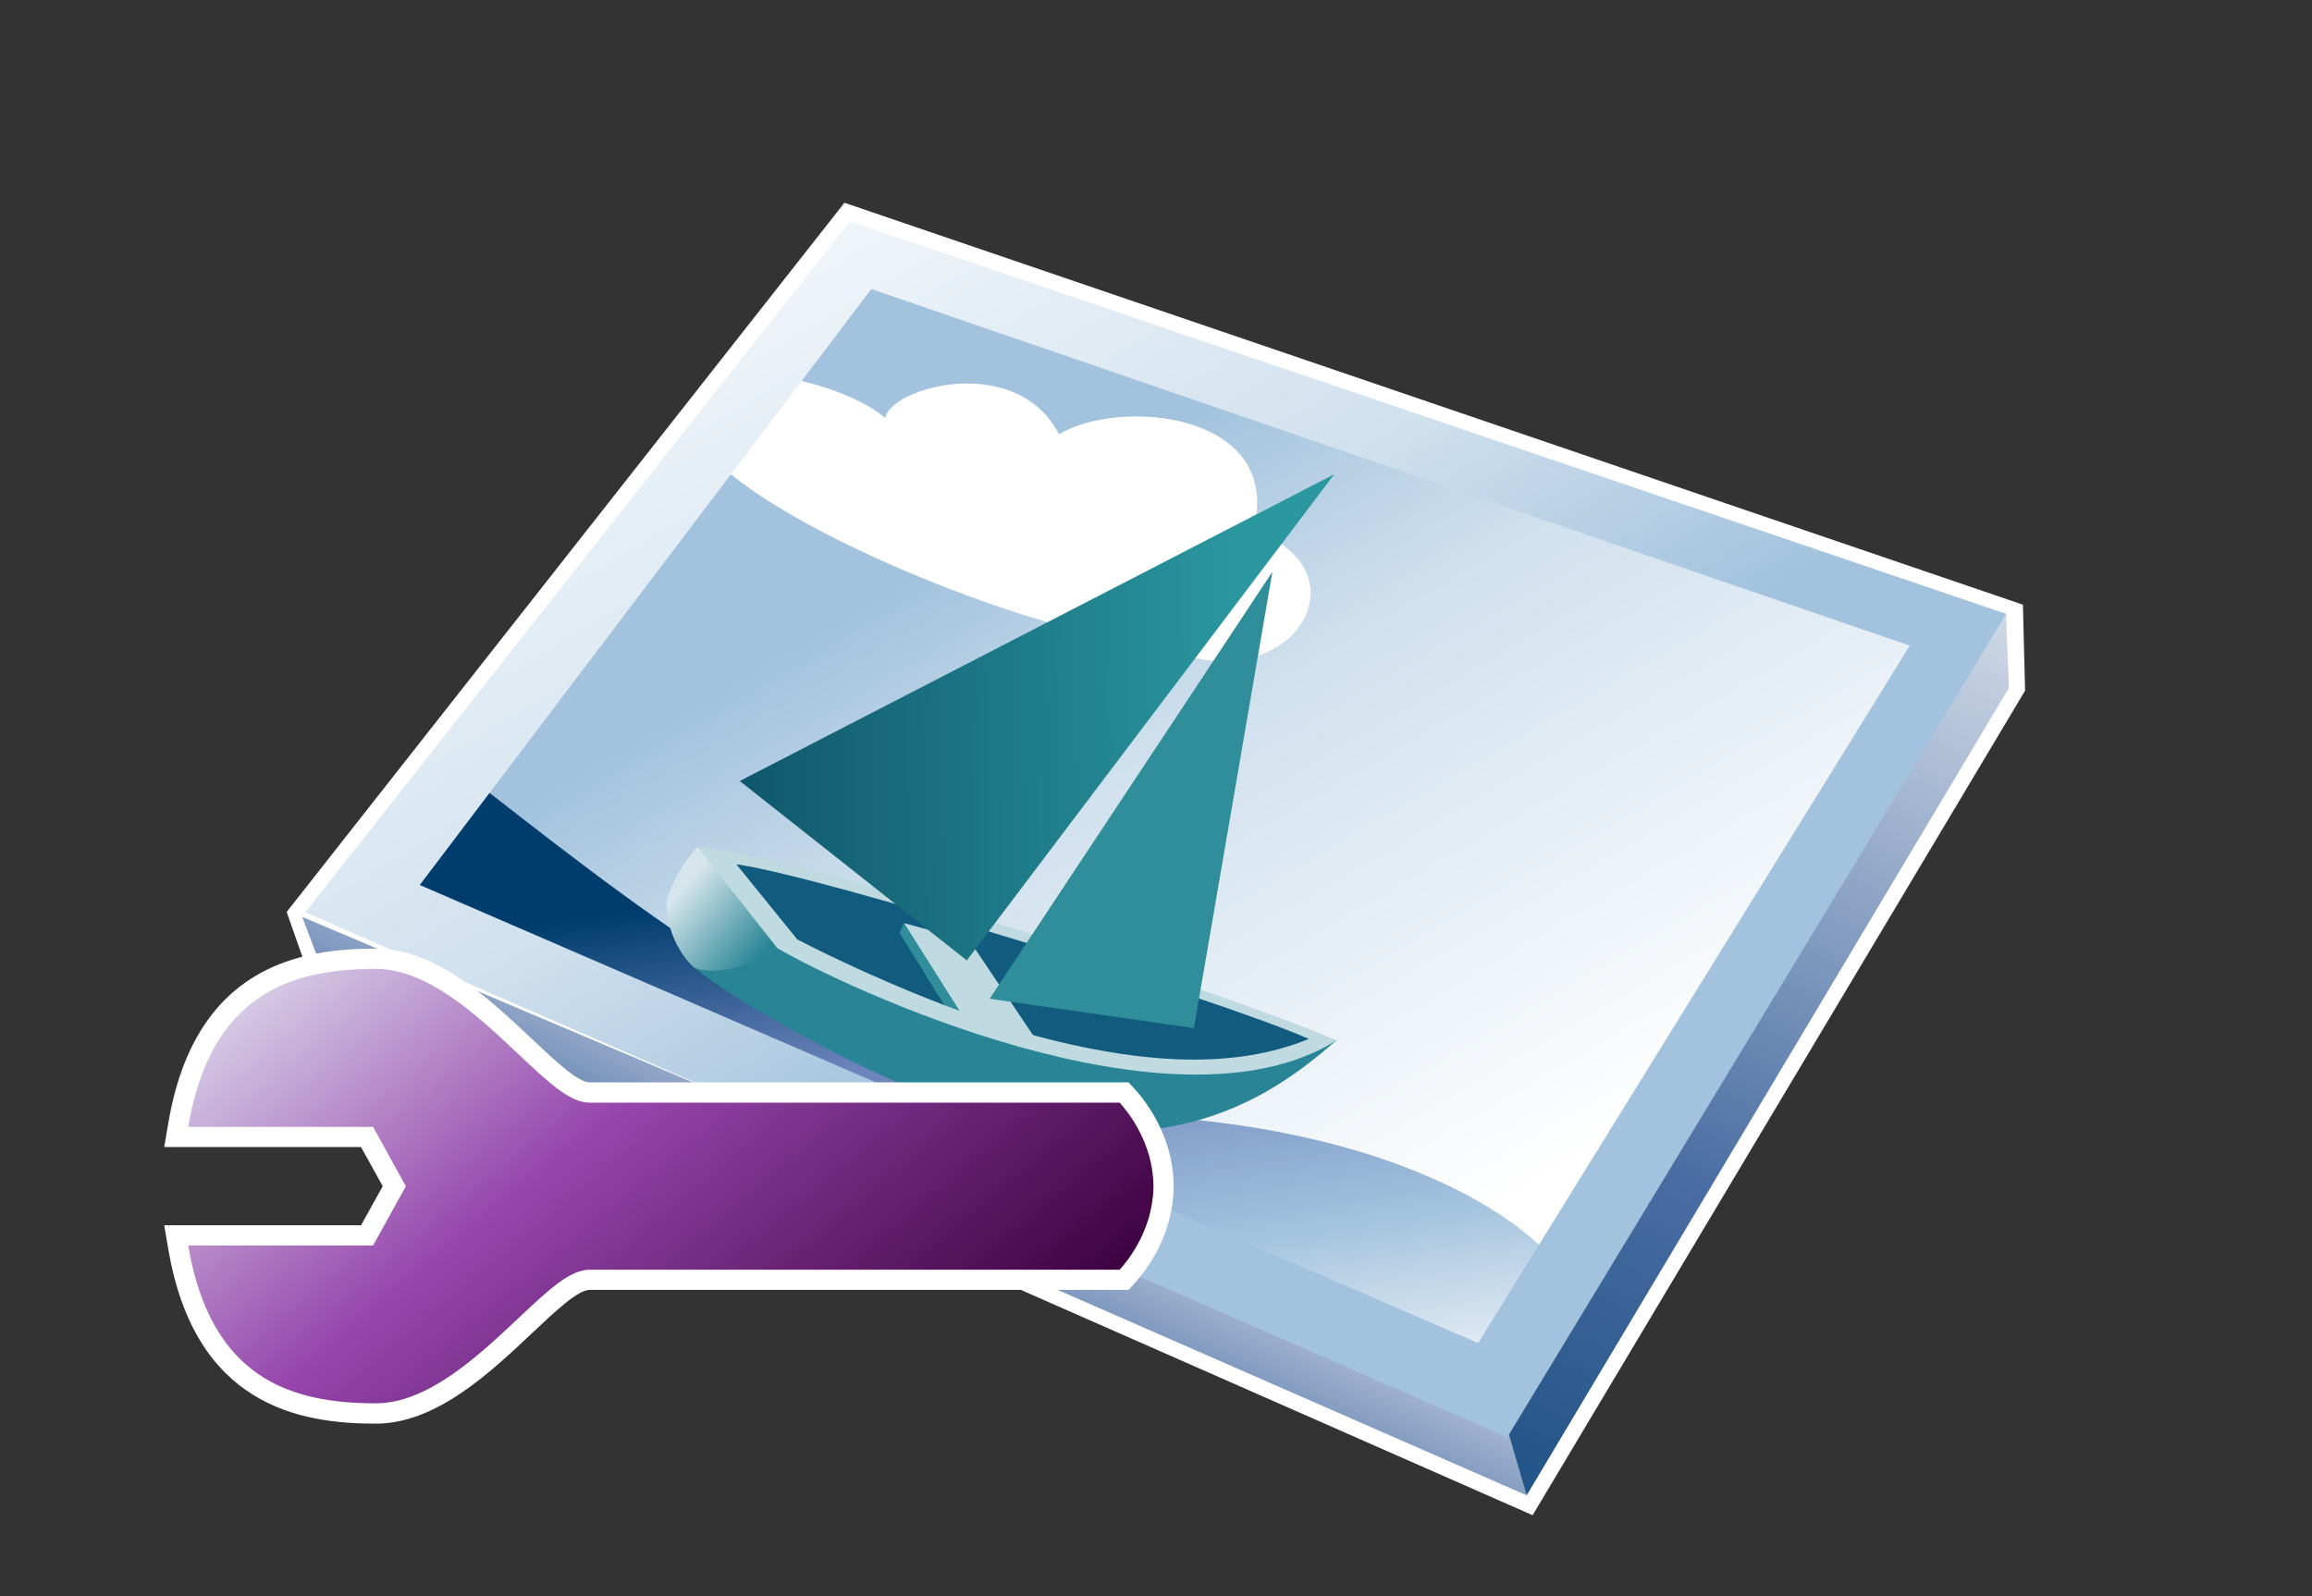 <?xml version="1.0" encoding="UTF-8"?>
<svg xmlns="http://www.w3.org/2000/svg" xmlns:xlink="http://www.w3.org/1999/xlink" contentScriptType="text/ecmascript" width="81.369" baseProfile="tiny" zoomAndPan="magnify" contentStyleType="text/css" viewBox="0.375 1.066 81.369 56.184" height="56.184" preserveAspectRatio="xMidYMid meet" version="1.1">
    <rect x="0.375" y="1.066" width="81.369" height="56.184" fill="#333333" stroke="none"/>
    <g>
        <g>
            <g>
                <path fill="#ffffff" d="M 30.094 8.203 L 10.464 33.166 L 11.264 35.443 L 54.314 54.399 L 71.646 25.376 L 71.57 22.35 L 30.094 8.203 z "/>
            </g>
            <g>
                <g>
                    <g>
                        <linearGradient x1="-705.373" gradientTransform="matrix(1.19 0 0 -1.19 875.453 486.473)" y1="377.746" x2="-711.041" gradientUnits="userSpaceOnUse" y2="365.67" xlink:type="simple" xlink:actuate="onLoad" id="XMLID_9_" xlink:show="other">
                            <stop stop-color="#ffffff" offset="0"/>
                            <stop stop-color="#496da2" offset="0.714"/>
                            <stop stop-color="#235487" offset="0.989"/>
                            <stop stop-color="#235487" offset="1"/>
                        </linearGradient>
                        <polygon fill="url(#XMLID_9_)" points="53.451,51.311 11.01,33.338 11.684,35.114 54.105,53.7      "/>
                        <linearGradient x1="-673.631" gradientTransform="matrix(1.19 0 0 -1.19 875.453 486.473)" y1="396.212" x2="-689.427" gradientUnits="userSpaceOnUse" y2="363.286" xlink:type="simple" xlink:actuate="onLoad" id="XMLID_10_" xlink:show="other">
                            <stop stop-color="#ffffff" offset="0"/>
                            <stop stop-color="#496da2" offset="0.714"/>
                            <stop stop-color="#235487" offset="0.989"/>
                            <stop stop-color="#235487" offset="1"/>
                        </linearGradient>
                        <polygon fill="url(#XMLID_10_)" points="70.977,22.698 53.402,51.292 54.105,53.7 71.079,25.277      "/>
                    </g>
                    <g>
                        <g>
                            <g>
                                <linearGradient x1="-691.338" gradientTransform="matrix(1.19 0 0 -1.19 875.453 486.473)" y1="368.696" x2="-705.394" gradientUnits="userSpaceOnUse" y2="392.74" xlink:type="simple" xlink:actuate="onLoad" id="XMLID_11_" xlink:show="other">
                                    <stop stop-color="#ffffff" offset="0"/>
                                    <stop stop-color="#ffffff" offset="0.1"/>
                                    <stop stop-color="#d1e1ee" offset="0.7"/>
                                    <stop stop-color="#a2c2dd" offset="1"/>
                                </linearGradient>
                                <polygon fill="url(#XMLID_11_)" points="52.805,49.378 14.341,32.612 30.908,10.563 67.99,23.944        "/>
                                <linearGradient x1="-704.29" gradientTransform="matrix(1.19 0 0 -1.19 875.453 486.473)" y1="364" x2="-707.002" gradientUnits="userSpaceOnUse" y2="382.371" xlink:type="simple" xlink:actuate="onLoad" id="XMLID_12_" xlink:show="other">
                                    <stop stop-color="#ffffff" offset="0"/>
                                    <stop stop-color="#a2c2dd" offset="0.35"/>
                                    <stop stop-color="#6c83bb" offset="0.7"/>
                                    <stop stop-color="#003d6d" offset="1"/>
                                </linearGradient>
                                <path fill="url(#XMLID_12_)" d="M 17.575 28.953 C 20.637 31.337 23.843 33.833 26.91 35.608 C 29.421 37.056 34.622 39.827 41.041 40.365 C 51.181 41.042 54.69 45.042 54.69 45.042 L 52.511 48.512 L 15.054 32.239 L 17.575 28.953 z "/>
                                <path fill="#ffffff" d="M 25.596 17.318 C 28.603 20.218 38.086 23.751 40.876 23.632 C 45.519 26.138 48.797 21.273 44.491 19.724 C 45.56 15.561 39.752 15.063 37.648 16.353 C 36.149 13.457 31.715 14.698 31.53 15.779 C 30.855 15.186 29.333 14.55 27.831 14.335 L 25.596 17.318 z "/>
                            </g>
                            <g>
                                <g>
                                    <path fill="#298595" d="M 27.788 34.381 C 27.788 34.381 47.412 37.686 47.408 37.686 C 44.938 39.842 41.015 42.55 33.099 39.645 C 29.306 38.145 24.459 35.238 24.456 34.686 C 24.901 34.657 27.788 34.381 27.788 34.381 z "/>
                                    <path fill="#115b7e" d="M 47.402 37.703 C 43.572 36.033 28.489 31.176 24.913 30.895 L 27.777 34.401 C 36.708 39.062 44.477 39.215 47.402 37.703 z "/>
                                    <polygon fill="#bfdae1" points="32.188,33.559 34.505,34.186 36.912,37.772 34.423,37.111         "/>
                                    <linearGradient x1="-652.689" gradientTransform="matrix(1.161 0.21 -0.211 1.183 1262.733 -2529.521)" y1="2282.394" x2="-650.073" gradientUnits="userSpaceOnUse" y2="2283.988" xlink:type="simple" xlink:actuate="onLoad" id="XMLID_13_" xlink:show="other">
                                        <stop stop-color="#d6e6ec" offset="0"/>
                                        <stop stop-color="#298595" offset="1"/>
                                    </linearGradient>
                                    <path fill="url(#XMLID_13_)" d="M 24.938 30.867 C 24.938 30.867 27.824 34.35 27.787 34.381 C 27.294 34.78 25.933 35.506 24.81 35.131 C 23.721 34.102 23.839 32.723 23.839 32.723 C 23.839 32.723 24.182 31.639 24.938 30.867 z "/>
                                    <polygon fill="#2f8e9a" points="32.188,33.559 32.033,33.903 33.915,36.944 34.382,37.021         "/>
                                    <g>
                                        <path fill="#bfdae1" d="M 24.926 30.877 L 27.733 34.44 C 29.991 35.768 41.633 41.291 47.409 37.69 C 43.588 36.02 28.505 31.161 24.926 30.877 z M 37.424 37.682 C 34.1 36.858 30.133 35.018 28.432 34.131 L 26.291 31.488 C 29.161 31.873 43.189 36.207 46.439 37.634 C 43.82 38.709 40.708 38.483 37.424 37.682 z "/>
                                    </g>
                                </g>
                                <g>
                                    <linearGradient x1="-609.067" gradientTransform="matrix(1.169 0.156 -0.157 1.191 1115.312 -2601.73)" y1="2286.205" x2="-627.23" gradientUnits="userSpaceOnUse" y2="2288.973" xlink:type="simple" xlink:actuate="onLoad" id="XMLID_14_" xlink:show="other">
                                        <stop stop-color="#2b98a0" offset="0"/>
                                        <stop stop-color="#0a4a60" offset="1"/>
                                    </linearGradient>
                                    <polygon fill="url(#XMLID_14_)" points="34.401,34.871 47.334,17.758 26.41,28.557         "/>
                                    <polygon fill="#2f8e9a" points="35.205,36.221 45.156,21.192 42.394,37.256         "/>
                                </g>
                            </g>
                        </g>
                    </g>
                </g>
                <linearGradient x1="-715.78" gradientTransform="matrix(1.19 0 0 -1.19 875.453 486.473)" y1="409.985" x2="-698.395" gradientUnits="userSpaceOnUse" y2="381.01" xlink:type="simple" xlink:actuate="onLoad" id="XMLID_15_" xlink:show="other">
                    <stop stop-color="#ffffff" offset="0"/>
                    <stop stop-color="#ffffff" offset="0.1"/>
                    <stop stop-color="#d1e1ee" offset="0.7"/>
                    <stop stop-color="#a2c2dd" offset="1"/>
                </linearGradient>
                <path fill="url(#XMLID_15_)" d="M 53.425 51.654 L 11.121 33.178 L 30.286 8.854 L 70.987 22.675 L 53.425 51.654 z M 67.588 23.792 L 31.04 11.24 L 15.149 32.217 L 52.397 48.34 L 67.588 23.792 z "/>
            </g>
        </g>
        <g>
            <path fill="#ffffff" d="M 13.599 34.456 C 10.912 34.456 7.229 35.09 6.296 40.609 L 6.154 41.441 C 6.154 41.441 12.349 41.441 13.082 41.441 C 13.305 41.839 13.634 42.432 13.845 42.819 C 13.635 43.198 13.303 43.795 13.082 44.193 C 12.346 44.193 6.154 44.193 6.154 44.193 L 6.296 45.021 C 7.229 50.536 10.912 51.177 13.599 51.177 C 15.719 51.177 17.608 49.4 19.125 47.967 C 19.947 47.193 20.72 46.468 21.127 46.468 L 40.093 46.468 L 40.307 46.232 C 40.714 45.787 41.66 44.562 41.682 42.845 L 41.682 42.782 C 41.661 41.065 40.714 39.841 40.307 39.395 L 40.093 39.163 L 21.127 39.163 C 20.718 39.163 19.943 38.434 19.127 37.664 C 17.609 36.234 15.719 34.456 13.599 34.456 z "/>
            <linearGradient x1="-803.385" gradientTransform="matrix(1.417 0 0 1.417 1150.907 -2243.361)" y1="1604.03" x2="-788.954" gradientUnits="userSpaceOnUse" y2="1621.391" xlink:type="simple" xlink:actuate="onLoad" id="XMLID_16_" xlink:show="other">
                <stop stop-color="#e6eef4" offset="0"/>
                <stop stop-color="#9646ac" offset="0.444"/>
                <stop stop-color="#3d013f" offset="0.938"/>
                <stop stop-color="#3d013f" offset="1"/>
            </linearGradient>
            <path fill="url(#XMLID_16_)" d="M 40.973 42.819 C 40.973 42.811 40.974 42.798 40.974 42.797 L 40.97 42.797 C 40.952 41.303 40.096 40.225 39.781 39.878 C 39.381 39.878 21.127 39.878 21.127 39.878 C 20.432 39.878 19.681 39.171 18.635 38.186 C 17.209 36.839 15.434 35.169 13.599 35.169 C 10.617 35.169 7.793 36.045 6.999 40.731 C 8.12 40.731 13.504 40.731 13.504 40.731 L 14.659 42.82 L 13.504 44.906 C 13.504 44.906 8.119 44.906 6.999 44.906 C 7.791 49.589 10.614 50.461 13.599 50.461 C 15.435 50.461 17.211 48.79 18.635 47.45 C 19.681 46.466 20.432 45.758 21.127 45.758 C 21.127 45.758 39.381 45.758 39.781 45.758 C 40.092 45.416 40.952 44.331 40.97 42.839 L 40.974 42.839 C 40.974 42.834 40.973 42.825 40.973 42.819 z "/>
            <g>
                <rect x="0.375" width="81.369" fill="none" y="1.066" height="56.184"/>
            </g>
        </g>
    </g>
</svg>
